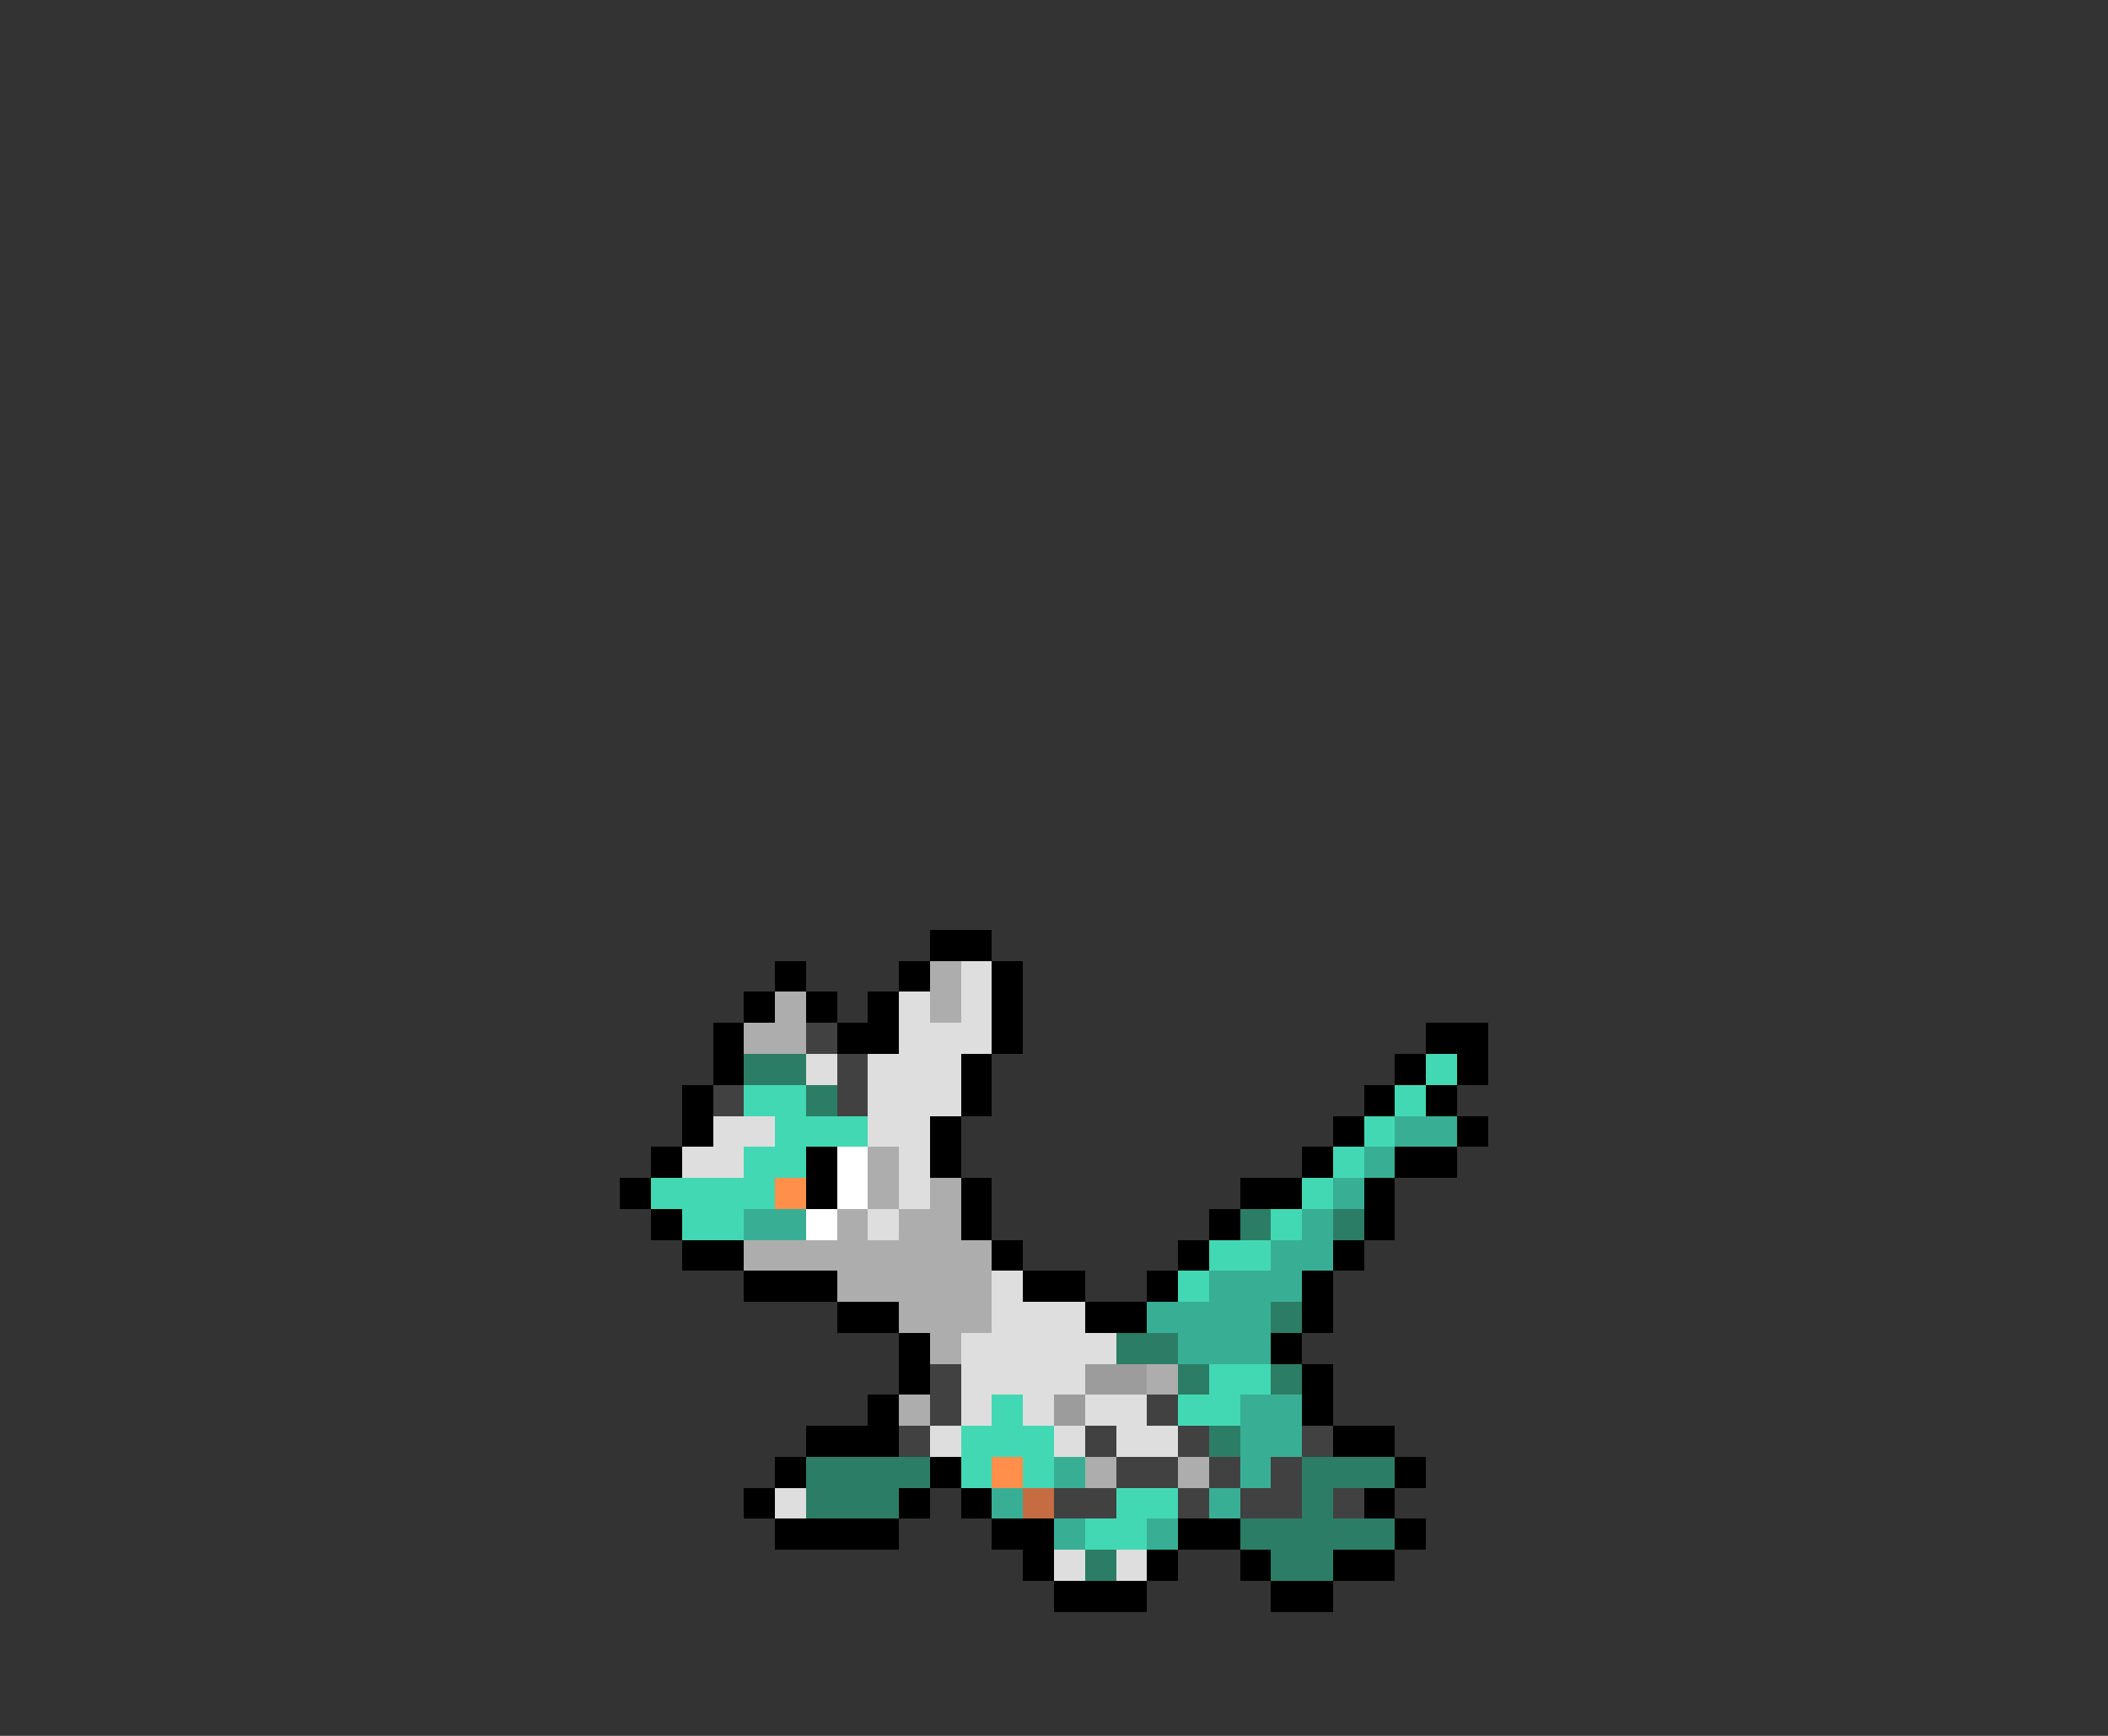 <svg xmlns="http://www.w3.org/2000/svg" viewBox="0 -0.5 68 56" shape-rendering="crispEdges">
<rect x="0" y="-0.5" width="68" height="56" fill="#333333" stroke="none"/>
<path stroke="#000000" d="M30 30h2M25 31h1M29 31h1M32 31h1M24 32h1M26 32h1M28 32h1M32 32h1M23 33h1M27 33h2M32 33h1M46 33h2M23 34h1M31 34h1M45 34h1M47 34h1M22 35h1M31 35h1M44 35h1M46 35h1M22 36h1M30 36h1M43 36h1M47 36h1M21 37h1M26 37h1M30 37h1M42 37h1M45 37h2M20 38h1M26 38h1M31 38h1M40 38h2M44 38h1M21 39h1M31 39h1M39 39h1M44 39h1M22 40h2M32 40h1M38 40h1M43 40h1M24 41h3M33 41h2M37 41h1M42 41h1M27 42h2M35 42h2M42 42h1M29 43h1M41 43h1M29 44h1M42 44h1M28 45h1M42 45h1M26 46h3M43 46h2M25 47h1M30 47h1M45 47h1M24 48h1M29 48h1M31 48h1M44 48h1M25 49h4M32 49h2M38 49h2M45 49h1M33 50h1M37 50h1M40 50h1M43 50h2M34 51h3M41 51h2" />
<path stroke="#adadad" d="M30 31h1M25 32h1M30 32h1M24 33h2M28 37h1M28 38h1M30 38h1M27 39h1M29 39h2M24 40h8M27 41h5M29 42h3M30 43h1M37 44h1M29 45h1M35 47h1M38 47h1" />
<path stroke="#dedede" d="M31 31h1M29 32h1M31 32h1M29 33h3M26 34h1M28 34h3M28 35h3M23 36h2M28 36h2M22 37h2M29 37h1M29 38h1M28 39h1M32 41h1M32 42h3M31 43h5M31 44h4M31 45h1M33 45h1M35 45h2M30 46h1M34 46h1M36 46h2M25 48h1M34 50h1M36 50h1" />
<path stroke="#414141" d="M26 33h1M27 34h1M23 35h1M27 35h1M30 44h1M30 45h1M37 45h1M29 46h1M35 46h1M38 46h1M42 46h1M36 47h2M39 47h1M41 47h1M34 48h2M38 48h1M40 48h2M43 48h1" />
<path stroke="#2c7d65" d="M24 34h2M26 35h1M40 39h1M43 39h1M41 42h1M36 43h2M38 44h1M41 44h1M39 46h1M26 47h4M42 47h3M26 48h3M42 48h1M40 49h5M35 50h1M41 50h2" />
<path stroke="#43d8b4" d="M46 34h1M24 35h2M45 35h1M25 36h3M44 36h1M24 37h2M43 37h1M21 38h4M42 38h1M22 39h2M41 39h1M39 40h2M38 41h1M39 44h2M32 45h1M38 45h2M31 46h3M31 47h1M33 47h1M36 48h2M35 49h2" />
<path stroke="#38af95" d="M45 36h2M44 37h1M43 38h1M24 39h2M42 39h1M41 40h2M39 41h3M37 42h4M38 43h3M40 45h2M40 46h2M34 47h1M40 47h1M32 48h1M39 48h1M34 49h1M37 49h1" />
<path stroke="#ffffff" d="M27 37h1M27 38h1M26 39h1" />
<path stroke="#ff8f4a" d="M25 38h1M32 47h1" />
<path stroke="#9c9c9c" d="M35 44h2M34 45h1" />
<path stroke="#c56c42" d="M33 48h1" />
</svg>